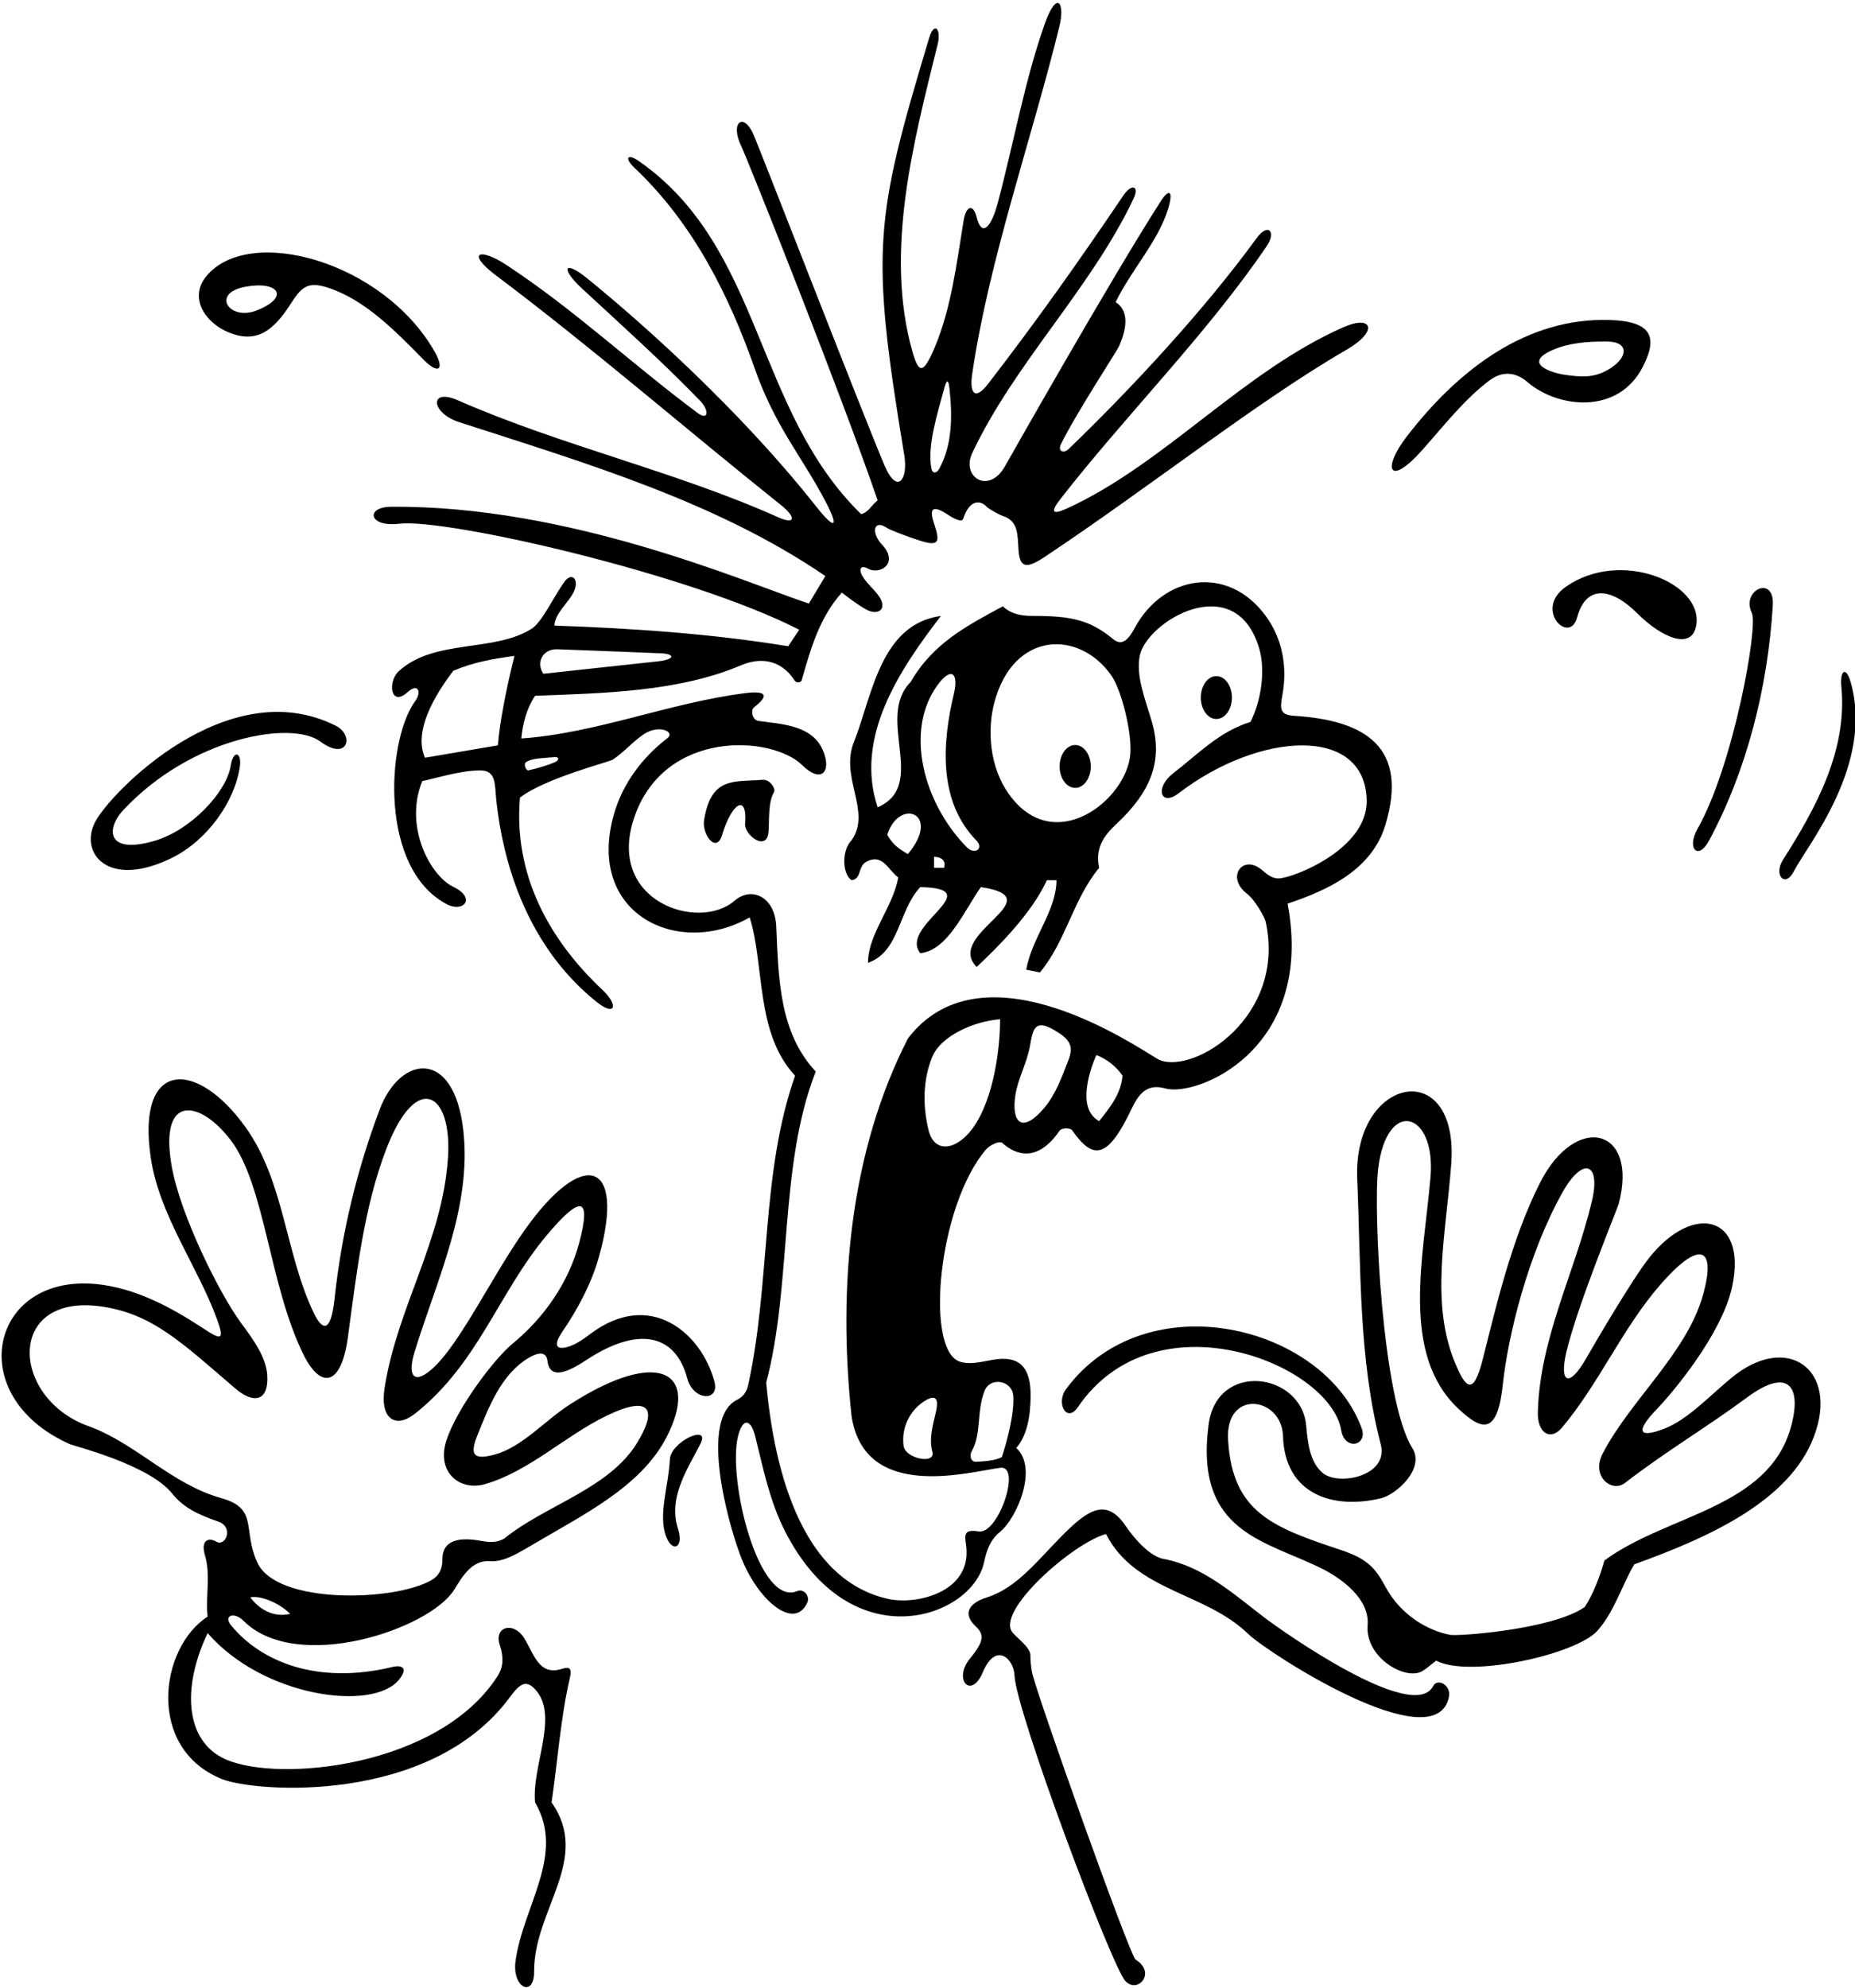 <?xml version="1.0" encoding="UTF-8"?>
<svg xmlns="http://www.w3.org/2000/svg" xmlns:xlink="http://www.w3.org/1999/xlink" width="449pt" height="481pt" viewBox="0 0 449 481" version="1.1">
<g id="surface1">
<path style=" stroke:none;fill-rule:nonzero;fill:rgb(0%,0%,0%);fill-opacity:1;" d="M 55.484 80.473 C 62.297 83.168 66.281 79.965 70.664 73.055 C 73.277 68.938 75.043 68.109 79.816 69.746 C 88.469 72.715 95.637 80.012 102.465 86.969 C 106.148 90.727 107.699 89.461 105.199 85.07 C 92.738 63.207 60.27 54.27 49.934 66.832 C 45.621 72.078 49.699 78.18 55.484 80.473 Z M 59.293 69.395 C 67.379 67.848 70.363 71.875 62.074 75.129 C 55.531 77.695 50.984 70.984 59.293 69.395 "/>
<path style=" stroke:none;fill-rule:nonzero;fill:rgb(0%,0%,0%);fill-opacity:1;" d="M 344.352 108.777 C 349.469 103.008 354.5 96.566 360.477 92.074 C 364.348 89.168 367.625 90.637 369.734 92.449 C 377.012 98.703 391.613 100.492 397.637 88.754 C 401.332 81.547 399.863 77.715 389.508 77.414 C 369.758 76.844 353.383 88.984 340.609 105.461 C 334.414 113.445 336.125 118.055 344.352 108.777 Z M 375.961 84.613 C 379.863 82.945 384.363 82.586 389 82.633 C 394.602 82.684 394.047 86.777 389.062 89.547 C 385.719 91.406 382.863 91.289 378.473 90.625 C 375.531 90.18 368.309 87.883 375.961 84.613 "/>
<path style=" stroke:none;fill-rule:nonzero;fill:rgb(0%,0%,0%);fill-opacity:1;" d="M 379.066 141.918 C 371.102 147.445 379.918 156.102 381.723 149.426 C 384.008 140.969 390.48 142.582 396.164 148.27 C 402.211 154.32 409.578 157.484 410.59 151.199 C 412.223 141.051 392.34 132.707 379.066 141.918 "/>
<path style=" stroke:none;fill-rule:nonzero;fill:rgb(0%,0%,0%);fill-opacity:1;" d="M 413.664 203.387 C 422.762 186.496 427.906 166.395 429.102 146.453 C 429.555 138.949 421.328 142.766 424.031 148.289 C 425.621 151.547 419.586 185.145 410.891 200.516 C 408.145 205.371 411.062 208.223 413.664 203.387 "/>
<path style=" stroke:none;fill-rule:nonzero;fill:rgb(0%,0%,0%);fill-opacity:1;" d="M 434.145 210.879 C 437.465 204.449 453.598 185.051 447.977 165.117 C 446.816 161.012 445.312 162.199 445.699 166.188 C 447.18 181.387 439.676 195.32 431.586 207.988 C 429.188 211.738 432.086 214.867 434.145 210.879 "/>
<path style=" stroke:none;fill-rule:nonzero;fill:rgb(0%,0%,0%);fill-opacity:1;" d="M 41.668 207.52 C 50.121 203.336 56.816 194.027 58.055 185.477 C 58.559 182.02 56.477 181.227 55.848 185.238 C 54.836 191.668 46.23 200.785 37.555 203.383 C 25.93 206.859 25.414 200.691 29.949 195.871 C 46.406 178.375 70.57 174.246 77.523 179.398 C 84.188 184.34 85.832 177.875 81.293 175.594 C 55.102 162.414 26.707 191.801 23.039 198.836 C 19.102 206.383 26.168 215.203 41.668 207.52 "/>
<path style=" stroke:none;fill-rule:nonzero;fill:rgb(0%,0%,0%);fill-opacity:1;" d="M 186.035 201.109 C 186.223 198.281 185.902 194.051 187.344 191.652 C 187.82 190.852 186.398 188.504 184.547 188.66 C 177.637 189.246 172.078 187.797 170.41 198.512 C 169.895 201.84 173.383 206.629 174.766 202.055 C 177.172 194.082 180.938 191.934 180.344 199.328 C 180.129 201.996 185.688 206.301 186.035 201.109 "/>
<path style=" stroke:none;fill-rule:nonzero;fill:rgb(0%,0%,0%);fill-opacity:1;" d="M 142.805 322.789 C 140.953 324.191 139.074 325.469 137.086 325.949 C 134.199 326.645 134.273 324.898 136.02 322.34 C 139.852 316.727 143.195 310.473 145.008 303.957 C 151.469 280.684 141.148 277.578 126.969 297.637 C 119.215 308.598 111.586 324.578 105.07 330.754 C 100.539 335.051 98.387 333.438 100.359 327.031 C 105.742 309.566 114.246 292.008 112.141 273.445 C 109.879 253.488 96.863 255.258 91.898 268.426 C 86.391 283.035 82.688 298.312 80.973 314.254 C 80.125 322.141 78.203 322.355 75.922 317.598 C 69.051 303.246 68.844 285.844 59.43 272.711 C 47.512 256.082 32.945 256.375 36.5 280.141 C 38.578 294.031 47.77 306.258 52.473 319.02 C 54.496 324.516 53.48 324.203 48.984 321.246 C 41.285 316.191 32.621 311.562 23.258 310.66 C -2.465 308.184 -9.098 337.867 16.93 349.402 C 17.996 349.875 36.113 354.363 41.664 361.336 C 44.449 364.828 48.156 366.504 52.895 368.156 C 56.625 369.457 54.625 374.328 52.324 372.973 C 50.445 371.867 48.531 372.648 49.613 376.305 C 51.062 381.211 49.691 386.281 50.258 391.113 C 38.621 398.594 35.285 423.027 53.75 430.43 C 61.699 433.617 104.148 436.762 123.438 410.574 C 125.941 407.176 127.512 406.184 129.934 409.188 C 135.098 415.602 128.66 427.535 129.512 436.07 C 136.91 448.703 126.621 461.055 124.785 474.438 C 123.887 480.988 129.324 483.469 129.285 476.934 C 129.203 462.039 143.172 449.785 133.508 436.07 C 134.984 426.031 135.676 415.73 137.902 406.098 C 138.527 403.395 137.773 403.211 135.922 403.781 C 130.422 405.484 129.254 400.145 126.859 396.301 C 124.293 392.184 119.504 393.523 120.965 397.973 C 121.895 400.809 121.926 403.207 120.391 405.582 C 106.199 427.547 67.461 431.328 54.629 425.656 C 44.73 421.285 44.004 408.242 50.258 395.109 C 63.746 410.621 90.219 414.148 96.551 406.406 C 98.977 403.441 97.145 402.781 95.047 403.289 C 76.648 407.734 62.973 401.918 55.879 393.156 C 54.039 390.883 56.656 389.852 58.918 392.113 C 71.816 405.012 104.051 394.168 109.965 384.566 C 112.074 381.137 114.34 377.41 118.57 377.703 C 121.465 377.902 124.164 376.547 128.695 373.844 C 140.688 366.695 154.977 359.902 161.254 347.855 C 169.512 332.008 159.637 325.832 137.961 339.773 C 131.77 343.754 126.395 350.098 119.742 351.906 C 115.102 353.164 113.512 352.383 115.449 347.516 C 118.305 340.355 121.359 332.461 127.895 328.562 C 131.129 326.637 132.301 327.535 132.508 329.258 C 133.098 334.121 137.867 331.719 141.969 329.012 C 153.945 321.105 163.367 322.27 166.352 333.492 C 167.797 338.926 174.238 339.195 172.926 334.266 C 169.82 322.57 157.414 311.734 142.805 322.789 Z M 60.582 386.453 C 63.078 385.953 67.574 387.785 70.238 390.449 C 65.91 391.449 62.582 389.117 60.582 386.453 Z M 124.066 325.082 C 119.559 328.781 110.555 340.793 108.055 348.48 C 105.531 356.227 111.336 360.852 117.453 359.055 C 128.168 355.906 136.699 347.434 146.801 342.531 C 157.531 337.328 159.172 341.059 154.148 349.184 C 147.324 360.23 132.008 364.172 122.188 372.133 C 120.441 373.297 118.414 373.16 116.383 372.785 C 109.512 371.523 107.059 373.637 107.086 377.266 C 107.105 379.883 106.039 381.363 104.43 382.293 C 95.449 387.477 67.086 388.211 62.336 378.137 C 58.578 370.164 62.715 365.008 53.574 362.457 C 41.457 359.078 32.93 349.188 21.383 345.023 C 2.324 338.152 1.363 312.297 25.23 316.191 C 36.898 318.098 43.727 324.531 56.852 335.844 C 61.527 339.871 65.062 338.895 64.695 332.77 C 64.438 328.445 61.496 324.32 58.383 320.125 C 53.219 313.168 43.57 293.902 41.52 281.941 C 38.504 264.355 48.574 266.215 55.891 275.91 C 64.199 286.918 65.152 310.922 73.465 327.742 C 77.508 335.922 82.555 335.742 84.219 323.453 C 86.324 307.902 88.117 291.961 93.516 277.949 C 100.801 259.035 109.477 264.234 108.43 280.113 C 107.102 300.195 96.156 316.234 93.094 335.77 C 91.906 343.352 95.75 345.73 100.469 342 C 115.754 329.914 120.664 312.742 132.332 298.863 C 140.434 289.227 143.223 289.211 140.207 300.633 C 137.688 310.164 131.785 318.742 124.066 325.082 "/>
<path style=" stroke:none;fill-rule:nonzero;fill:rgb(0%,0%,0%);fill-opacity:1;" d="M 419.02 333.406 C 413.785 337.742 408.48 343.473 402.836 345.656 C 396.473 348.113 395.91 346.211 401.008 340.941 C 404.707 337.121 416.836 322.781 419.285 311.191 C 422.902 294.062 409.887 290.941 399.27 304.199 C 395 309.535 385.34 326.18 383.883 328.719 C 379.758 335.91 377.383 334.57 379.129 327.152 C 381.785 315.84 391.484 292.457 391.801 291.262 C 396.699 272.816 381.438 269.094 372.797 286.082 C 365.77 299.891 361.891 317.07 358.867 328.965 C 356.602 337.871 354.738 335.789 352.262 329.887 C 346.09 315.184 349.992 298.727 351.266 281.684 C 353.234 255.297 327.477 260.254 328.512 285.184 C 329.449 307.688 328.828 328.738 334.207 349.441 C 336.211 357.16 323.938 359.574 320.145 356.352 C 317.066 353.742 316.547 349.258 316.164 344.918 C 315.035 332.078 294.582 329.145 292.539 344.656 C 289.07 371 306.48 372.684 320.16 379.605 C 324.488 381.793 331.559 386.715 331.031 393.148 C 330.387 400.988 340.035 406.562 344.094 404.391 C 345.348 403.719 346.488 402.586 347.629 401.77 C 355.645 406.047 381.449 400.293 386.621 394.566 C 390.703 390.047 392.582 383.535 395.578 378.461 C 414.195 371.777 433.23 362.977 439.062 347.555 C 445.195 331.352 432.586 322.156 419.02 333.406 Z M 433.473 345.312 C 427.969 364.992 403.41 366.391 388.34 377.547 C 387.34 381.207 385.59 385.785 383.594 388.785 C 375.836 394.242 352.977 395.895 351.027 395.531 C 345.656 394.539 339.113 390.812 335.418 384.023 C 333.121 379.805 331.418 377.285 324.781 375.078 C 308.047 369.52 298.32 365.961 297.258 348.418 C 296.5 335.91 310.246 337.887 310.547 347.434 C 310.992 361.73 322.855 365.219 334.203 362.504 C 338.027 361.59 344.957 355.293 341.859 350.363 C 334.574 338.777 332.359 292.695 333.586 282.691 C 335.699 265.457 347.582 268.91 346.258 284.707 C 344.637 304.031 338.871 327.441 352.93 340.758 C 359.133 346.633 362.512 346.766 363.789 334.715 C 364.988 323.438 369.773 303.422 378.277 288.34 C 383.098 279.797 387.547 281.219 385.309 290.637 C 381.238 307.773 372.703 323.691 372.23 341.676 C 372.098 346.797 375.34 348.625 378.023 345.453 C 387.031 334.797 392.609 321.473 401.871 310.82 C 411.188 300.105 415.523 301.316 412.242 313.184 C 408.312 327.391 394.621 338.703 387.883 351.746 C 385.086 357.164 390.129 361.254 393.324 358.777 C 402.949 351.316 413.176 345.27 422.91 338.066 C 432.984 330.613 436.203 335.551 433.473 345.312 "/>
<path style=" stroke:none;fill-rule:nonzero;fill:rgb(0%,0%,0%);fill-opacity:1;" d="M 258.059 336.039 C 255.48 339.504 258.223 344.371 260.891 340.449 C 279.629 312.938 321.965 329.949 324.652 346.078 C 325.48 351.039 331.16 349.809 329.574 345.496 C 320.391 320.566 277.43 309.984 258.059 336.039 "/>
<path style=" stroke:none;fill-rule:nonzero;fill:rgb(0%,0%,0%);fill-opacity:1;" d="M 162.137 353.109 C 161.848 359.426 159.281 366.312 161.191 371.621 C 162.664 375.719 165.641 374.637 164.082 369.766 C 161.516 361.738 167.281 354.145 169.652 349.055 C 171.766 344.52 162.336 348.793 162.137 353.109 "/>
<path style=" stroke:none;fill-rule:nonzero;fill:rgb(0%,0%,0%);fill-opacity:1;" d="M 346.898 407.918 C 342.141 417.102 310.289 394.594 305.957 391.277 C 298.379 385.473 291.074 378.895 281.633 377.164 C 278.609 376.613 274.949 372.844 272.465 369.18 C 267.754 362.238 263.297 365.289 257.133 371.48 C 251.273 377.367 246.113 384.203 238.922 386.453 C 234.254 387.918 233.031 390.574 236.195 393.504 C 238.355 395.504 238.09 397.246 234.77 401.285 C 230.633 406.316 235.043 411.289 237.883 404.586 C 241.094 397.02 245.406 401.43 245.547 405.258 C 245.863 413.977 269.082 475.758 272.391 479.281 C 275.398 482.484 279.977 477.242 274.855 474.09 C 273.504 473.258 250.582 409.043 249.773 404.457 C 249.523 403.047 249.395 401.594 249.395 400.105 C 248.797 398.113 246.648 396.719 245.164 395.062 C 240.637 390.02 259.734 373.262 267.707 371.137 C 274.82 385.051 291.699 385.184 302.07 395.266 C 306.824 399.887 347.566 426.18 350.715 410.527 C 351.289 407.676 347.938 405.91 346.898 407.918 "/>
<path style=" stroke:none;fill-rule:nonzero;fill:rgb(0%,0%,0%);fill-opacity:1;" d="M 238.18 378.012 C 238.77 375.285 239.566 372.625 242.039 370.629 C 246.117 367.332 251.359 355.18 245.988 350.324 C 248.672 347.211 249.414 342.527 249.461 337.766 C 249.52 330.93 246.906 327.793 240.23 329 C 237.504 329.492 234.637 330.234 232.258 329.406 C 223.855 326.473 227.051 291.832 238.602 278.164 C 239.465 277.141 241.855 275.836 242.66 276.562 C 245.074 278.746 250.629 282.059 256.453 273.574 C 256.961 272.84 259.047 272.793 259.523 273.473 C 264.672 280.84 268.152 280.344 273.906 268.254 C 275.574 264.75 277.562 262.066 282.039 263.332 C 289.672 265.492 318.297 253.984 311.664 218.621 C 321.707 215.277 332.113 210.312 335.34 199.562 C 340.895 181.047 330.914 174.289 313.266 173.184 C 309.738 172.965 309.793 171.516 310.414 168.07 C 311.656 161.203 310.352 154.453 306.367 149.016 C 297.195 136.504 281.57 139.09 274.645 151.953 C 273.184 154.664 271.617 156.418 269.457 154.645 C 263.977 150.141 259.668 148.984 249.914 149.012 C 247.219 149.02 244.719 148.57 242.734 146.691 C 234.074 151.355 225.75 155.684 220.422 165.008 C 211.766 173.664 224.75 189.98 212.43 195.312 C 206.77 178.328 217.758 162.012 227.746 149.023 C 213.098 151.02 211.098 168.336 206.77 179.328 C 203.105 187.984 211.098 196.309 206.105 203.305 C 203.773 205.633 203.773 211.297 206.105 212.961 C 208.766 212.629 207.434 209.297 210.098 208.297 C 213.762 206.633 215.094 210.629 217.426 212.293 C 216.094 219.621 210.098 225.945 210.098 232.938 C 217.758 230.277 217.426 220.285 222.754 214.625 C 239.734 214.957 217.426 223.949 222.754 230.609 C 229.414 229.941 233.41 220.285 237.406 214.625 C 255.387 217.289 228.414 225.945 236.406 233.938 C 241.734 228.945 249.727 220.953 253.391 212.961 L 255.719 212.961 C 255.719 220.285 249.727 226.945 248.395 234.605 L 251.723 235.27 C 258.051 227.613 259.715 217.621 266.043 209.965 C 264.996 204.938 267.371 202.02 270.359 199.219 C 278.312 191.762 281.641 184.289 278.789 174.566 C 277.168 169.043 274.945 163.617 275.852 158.754 C 277.418 150.355 299.004 137.473 304.766 156.812 C 306.434 162.402 305.117 169.902 302.672 174.664 C 295.059 177.008 290.02 182.441 283.93 187.117 C 279.5 190.52 280.848 195.32 285.34 191.883 C 304.746 177.016 330.586 175.348 330.805 193.77 C 330.945 205.328 313.34 212.344 309.555 212.52 C 307.879 212.602 306.602 211.434 305.34 210.395 C 300.77 206.617 296.664 212.246 301.824 216.219 C 303.867 217.789 306.152 222.035 306.359 223.004 C 311.324 245.902 289.266 259.855 280.699 256.469 C 278.391 255.555 245.113 231.207 224.922 246.105 C 223.086 247.457 221.359 249.152 219.758 251.254 C 205.77 278.562 202.773 311.195 206.105 342.496 C 209.211 363.586 234.965 355.969 242.16 355.113 C 247.297 354.504 241.645 371.27 236.902 370.508 C 233.113 369.895 233.535 371.43 233.863 374.023 C 235.262 385.156 221.934 388.371 214.977 386.836 C 196.789 382.824 187.945 361.902 185.457 334.504 C 191.785 310.527 188.453 282.223 197.445 259.246 C 188.621 249.793 188.445 236.762 187.891 224.102 C 187.578 217.047 181.984 214.285 177.773 217.934 C 169.098 225.445 146.664 218.098 153.492 197.848 C 160.734 176.371 186.852 177.879 194.203 185.145 C 198.723 189.605 201.363 186.781 199.23 181.637 C 196.66 175.426 189.262 175.199 183.539 174.414 C 182.164 174.227 181.543 171.879 182.566 171.082 C 186.566 167.973 184.961 167.137 180.57 167.676 C 162.363 169.91 144.422 177.402 126.184 178.66 C 126.516 174.996 127.516 171.336 129.512 168.336 C 145.887 167.719 164.266 167.391 179.332 160.965 C 183.926 159.004 189.012 159.449 192.371 164.688 C 192.754 165.285 193.871 165.215 194.078 164.48 C 196.176 157.125 198.324 149.418 203.773 143.363 C 203.773 143.363 206.98 145.953 209.59 147.422 C 212.453 149.035 214.883 147.469 212.816 144.348 C 211.652 142.582 209.387 140.824 208.531 138.941 C 207.934 137.617 208.34 136.52 210.395 137.738 C 213.457 138.969 217.473 136.004 213.52 131.809 C 210.711 128.824 211.516 125.578 214.633 127.688 C 215.465 128.25 219.371 129.719 222.48 130.738 C 227.285 132.309 227.602 131.188 226.137 126.828 C 224.789 122.828 225.809 122.16 229.379 124.488 C 231.066 125.59 232.832 126.449 233.145 125.5 C 234.77 120.555 237.461 121.117 238.82 122.594 C 239.32 123.133 241.926 124.578 242.73 124.832 C 246.582 126.043 246.27 129.473 246.535 133.102 C 246.848 137.312 248.332 137.754 252.887 134.723 C 278.426 117.73 304.539 96.98 325.855 84.66 C 333.84 80.047 332.094 76.129 325.262 79.129 C 300.898 89.824 281.98 112.129 258.348 122.977 C 254.414 124.781 254.348 123.719 256.746 120.637 C 272.254 100.715 292.477 80.43 306.648 59.48 C 308.953 56.07 306.961 53.789 304.168 57.617 C 291.414 75.098 274.105 93.742 258.723 108.578 C 257.371 109.883 256.012 109.105 256.773 107.527 C 260.277 100.293 270.336 84.941 270.812 83.871 C 272.465 80.156 273.656 75.426 270.039 73.102 C 273.773 65.367 280.281 58.484 282.727 50.578 C 284.031 46.359 283.129 45.297 280.906 48.762 C 268.645 67.895 244.098 111.305 243.27 112.777 C 239.34 119.762 232.602 115.414 235.316 109.641 C 245.531 87.914 264.062 69.824 274.344 48.125 C 275.898 44.84 273.84 44.438 271.949 47.23 C 261.539 62.637 250.832 77.789 239.121 92.926 C 236.059 96.883 234.609 95.305 235.324 90.445 C 239.398 62.75 249.762 33.543 256.422 6.391 C 257.836 0.633 255.824 -2.469 252.926 5.652 C 248.109 19.152 245.34 34.695 241.492 49.164 C 240.105 54.371 237.75 57.957 236.379 52.484 C 235.602 49.379 233.848 49.605 233.23 53.43 C 231.535 63.906 230.207 74.621 226.297 83.926 C 223.422 90.777 222.348 90.387 220.805 84.891 C 214.039 60.82 221.176 34.109 226.945 10.773 C 227.898 6.914 226.109 5.137 224.895 9.191 C 211.715 53.129 210.613 60.18 218.883 110.16 C 219.852 115.996 217.176 119.809 214.109 112.637 C 209.266 101.285 183.617 35.258 182.324 32.398 C 179.941 27.129 176.637 29.555 179.414 35.355 C 181.055 38.781 203.773 95.742 212.43 121.051 C 211.098 122.051 210.098 124.051 208.434 124.383 C 182.582 99.176 184.641 59.859 154.656 38.992 C 151.816 37.016 151.023 38.199 153.656 40.688 C 167.703 53.941 176.441 71.387 182.648 89.074 C 187.691 103.438 194.281 110.621 200.016 121.715 C 203.141 127.762 201.996 128.148 197.68 122.691 C 174.484 93.379 145.016 69.723 142.406 67.574 C 136.504 62.707 135.523 64.852 140.875 69.809 C 150.277 78.512 160.121 87.328 169.43 96.926 C 171.707 99.273 171.52 101.895 168.824 99.887 C 152.809 87.957 138.965 74.871 122.578 64.105 C 116.02 59.797 112.73 61.133 120.082 66.656 C 143.566 84.309 166.082 103.879 189.078 122.23 C 192.652 125.082 192.645 127.059 188.375 125.152 C 163.227 113.922 136.086 107.922 110.871 96.863 C 103.773 93.75 104.266 99.91 111.133 102.133 C 141.762 112.047 173.406 121.359 199.777 139.367 L 195.781 146.027 C 180.293 140.863 137.855 122.211 94.582 122.609 C 88.453 122.668 89.156 127.594 96.629 126.711 C 108.102 125.363 167.059 138.828 193.449 152.355 L 190.785 156.352 C 172.469 153.352 153.488 152.02 134.176 151.355 C 134.395 148.273 137.523 145.922 138.852 143.238 C 140.328 140.254 138.453 138.219 136.602 140.77 C 134.164 144.121 131.23 150.461 128.77 152.055 C 119.734 157.902 105.094 154.496 96.516 162.391 C 93.773 164.914 94.52 171.195 98.641 167.465 C 101.156 165.184 102.117 167.348 100.547 169.551 C 100.426 169.723 100.305 169.891 100.191 170.062 C 93.625 179.754 91.809 210.07 108.09 218.738 C 112.152 220.902 115.426 217.297 109.691 214.539 C 104.133 211.867 97.727 199.938 102.207 188.984 C 106.484 188.031 111.605 186.406 116.246 186.395 C 120.172 186.391 119.73 189.828 120.109 193.41 C 122.117 212.371 129.531 230.539 144.492 242.461 C 148.902 245.977 149.816 243.246 145.84 239.512 C 132.656 227.121 124.289 211.414 125.852 192.977 C 131.844 188.316 147.387 184.359 148.27 183.801 C 150.922 182.129 153.289 179.262 155.98 177.535 C 159.59 175.23 163.551 177.066 161.488 178.641 C 155.465 183.242 150.672 189.625 148.57 197.098 C 141.777 221.207 164.184 231.82 181.461 221.949 C 185.125 233.605 182.793 249.922 192.449 260.246 C 184.09 284.035 186.598 309.996 181.086 335.137 C 180.652 337.121 179.496 338.129 178.449 338.641 C 169.324 343.102 175.988 367.715 179.172 376.254 C 183.156 386.953 192.195 394.73 195.406 387.742 C 196.113 386.203 194.59 384.262 192.98 384.938 C 183.637 388.871 176.082 358.004 178.625 347.543 C 179.746 342.938 181.73 343.215 182.809 347.543 C 184.738 355.277 186.289 363.199 190.047 370.535 C 206.098 401.887 235.273 391.395 238.18 378.012 Z M 219.758 206.633 C 217.426 205.301 216.094 204.301 214.762 201.973 C 217.586 192.914 228.043 196.695 219.758 206.633 Z M 228.539 209.965 L 226.082 209.965 L 226.082 207.301 C 227.27 207.301 228.77 207.805 228.617 209.312 C 228.578 209.691 228.539 209.965 228.539 209.965 Z M 234.023 204.988 C 223.633 194.473 218.797 176.938 226.914 165.77 C 230.281 161.141 232.066 162.918 230.906 167.766 C 228.078 179.582 226.988 193.781 236.328 203.344 C 238.223 205.281 235.938 206.922 234.023 204.988 Z M 273.594 182.434 C 272.695 193.543 255.137 207.496 244.16 192.066 C 239.555 185.594 238.895 176.719 240.672 169.996 C 245.289 152.555 261.289 152.34 269.023 163.457 C 271.48 166.988 274.012 177.254 273.594 182.434 Z M 265.379 255.25 C 268.039 256.25 270.371 258.246 271.703 260.246 C 271.371 264.574 268.707 267.906 266.043 271.234 C 259.531 267.727 265.379 255.25 265.379 255.25 Z M 245.75 265.074 C 246.344 261.023 248.531 257.316 249.289 253.105 C 250.031 248.961 250.422 246.422 255.262 249.258 C 258.863 251.363 259.965 252.992 258.621 256.449 C 257.07 260.461 255.523 264.77 252.797 268 C 247.434 274.355 244.781 271.691 245.75 265.074 Z M 225.613 255.777 C 227.734 250.531 235.926 247.031 242.066 246.594 C 242.109 253.066 240.668 265.797 235.422 272.984 C 231.555 278.285 226.191 279.18 224.77 273.473 C 223.297 267.555 223.395 261.266 225.613 255.777 Z M 226.574 341.434 C 225.902 344.5 224.777 347.906 225.684 351.254 C 226.527 354.375 219.109 352.922 218.707 349.789 C 218.113 345.176 220.438 340.93 224.066 338.789 C 226.34 337.453 227.277 338.223 226.574 341.434 Z M 242.477 352.535 C 240.848 353.387 238.48 353.539 236.262 353.652 C 234.945 353.715 234.617 352.109 235.211 351.078 C 237.609 346.895 236.328 341.516 238.32 336.484 C 239.688 333.035 245.008 333.914 245.254 337.742 C 245.539 342.133 243.691 348.957 242.477 352.535 Z M 228.656 93.602 C 229.082 92.059 229.547 91.48 229.824 94.062 C 230.496 100.219 230.621 107.5 227.309 113.469 C 226.801 114.387 225.738 114.809 225.449 113.34 C 224.398 107.965 226.832 100.23 228.656 93.602 Z M 134.914 157.082 C 142.48 157.371 155.336 157.848 159.902 158.055 C 163.574 158.219 163.301 159.555 159.312 159.996 C 152.305 160.77 131.512 163.008 131.512 163.008 C 129.664 160.238 131.41 156.949 134.914 157.082 Z M 120.523 180.324 L 102.871 183.324 C 99.543 175.996 107.23 165.582 109.715 162.289 C 114.777 160.16 119.113 159.453 124.52 158.68 C 122.516 166.676 120.855 175.328 120.523 180.324 Z M 134.371 184.367 C 132.512 185.203 129.824 185.938 127.902 186.383 C 127.348 186.508 126.621 184.863 127.328 184.391 C 128.914 183.328 131.863 183.441 134.297 183.152 C 135.113 183.055 135.582 183.824 134.371 184.367 "/>
<path style=" stroke:none;fill-rule:nonzero;fill:rgb(0%,0%,0%);fill-opacity:1;" d="M 260.246 180.246 C 258.164 180.246 256.477 182.57 256.477 185.434 C 256.477 188.297 258.164 190.617 260.246 190.617 C 262.332 190.617 264.02 188.297 264.02 185.434 C 264.02 182.57 262.332 180.246 260.246 180.246 "/>
<path style=" stroke:none;fill-rule:nonzero;fill:rgb(0%,0%,0%);fill-opacity:1;" d="M 298.188 168.766 C 298.188 165.902 296.496 163.582 294.414 163.582 C 292.332 163.582 290.645 165.902 290.645 168.766 C 290.645 171.629 292.332 173.953 294.414 173.953 C 296.496 173.953 298.188 171.629 298.188 168.766 "/>
</g>
</svg>
